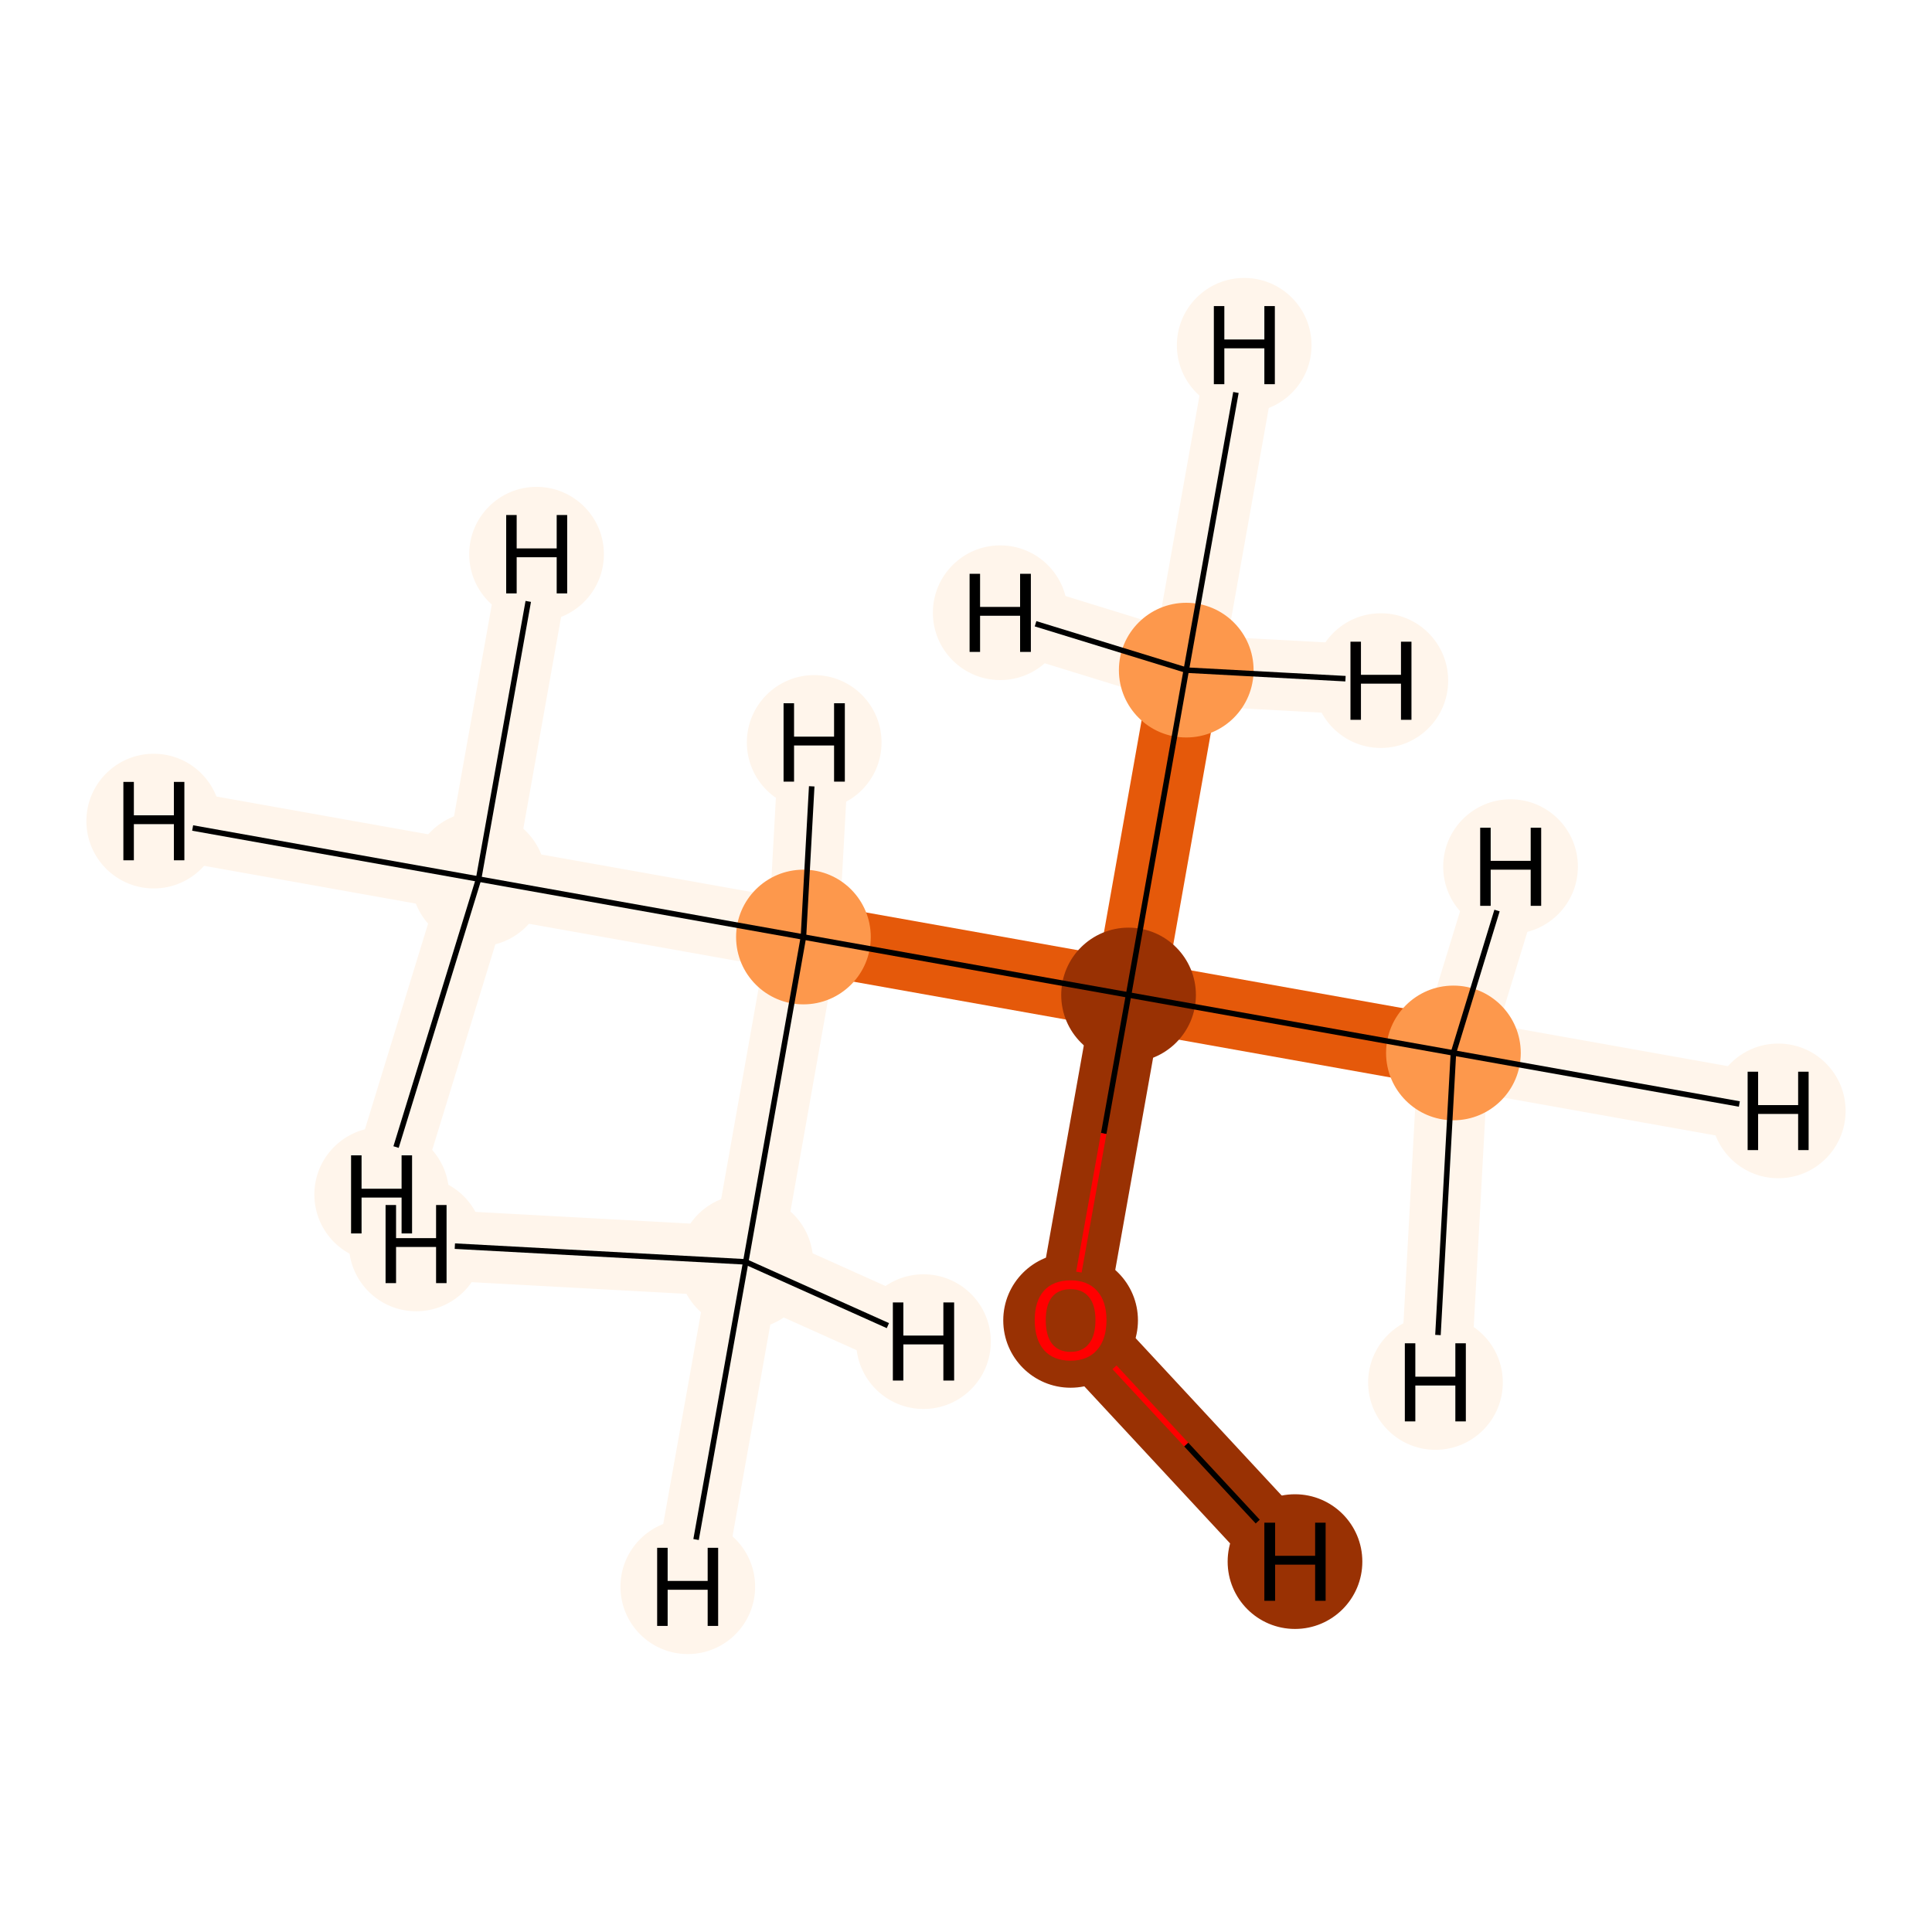 <?xml version='1.0' encoding='iso-8859-1'?>
<svg version='1.1' baseProfile='full'
              xmlns='http://www.w3.org/2000/svg'
                      xmlns:rdkit='http://www.rdkit.org/xml'
                      xmlns:xlink='http://www.w3.org/1999/xlink'
                  xml:space='preserve'
width='700px' height='700px' viewBox='0 0 700 700'>
<!-- END OF HEADER -->
<rect style='opacity:1.0;fill:#FFFFFF;stroke:none' width='700.0' height='700.0' x='0.0' y='0.0'> </rect>
<path d='M 173.4,318.5 L 291.1,339.5' style='fill:none;fill-rule:evenodd;stroke:#FFF5EB;stroke-width:25.5px;stroke-linecap:butt;stroke-linejoin:miter;stroke-opacity:1' />
<path d='M 173.4,318.5 L 55.7,297.5' style='fill:none;fill-rule:evenodd;stroke:#FFF5EB;stroke-width:25.5px;stroke-linecap:butt;stroke-linejoin:miter;stroke-opacity:1' />
<path d='M 173.4,318.5 L 194.4,200.8' style='fill:none;fill-rule:evenodd;stroke:#FFF5EB;stroke-width:25.5px;stroke-linecap:butt;stroke-linejoin:miter;stroke-opacity:1' />
<path d='M 173.4,318.5 L 138.3,432.8' style='fill:none;fill-rule:evenodd;stroke:#FFF5EB;stroke-width:25.5px;stroke-linecap:butt;stroke-linejoin:miter;stroke-opacity:1' />
<path d='M 291.1,339.5 L 408.9,360.5' style='fill:none;fill-rule:evenodd;stroke:#E5590A;stroke-width:25.5px;stroke-linecap:butt;stroke-linejoin:miter;stroke-opacity:1' />
<path d='M 291.1,339.5 L 270.2,457.2' style='fill:none;fill-rule:evenodd;stroke:#FFF5EB;stroke-width:25.5px;stroke-linecap:butt;stroke-linejoin:miter;stroke-opacity:1' />
<path d='M 291.1,339.5 L 295.0,269.0' style='fill:none;fill-rule:evenodd;stroke:#FFF5EB;stroke-width:25.5px;stroke-linecap:butt;stroke-linejoin:miter;stroke-opacity:1' />
<path d='M 408.9,360.5 L 387.9,478.2' style='fill:none;fill-rule:evenodd;stroke:#993103;stroke-width:25.5px;stroke-linecap:butt;stroke-linejoin:miter;stroke-opacity:1' />
<path d='M 408.9,360.5 L 526.6,381.5' style='fill:none;fill-rule:evenodd;stroke:#E5590A;stroke-width:25.5px;stroke-linecap:butt;stroke-linejoin:miter;stroke-opacity:1' />
<path d='M 408.9,360.5 L 429.8,242.8' style='fill:none;fill-rule:evenodd;stroke:#E5590A;stroke-width:25.5px;stroke-linecap:butt;stroke-linejoin:miter;stroke-opacity:1' />
<path d='M 387.9,478.2 L 469.2,565.8' style='fill:none;fill-rule:evenodd;stroke:#993103;stroke-width:25.5px;stroke-linecap:butt;stroke-linejoin:miter;stroke-opacity:1' />
<path d='M 526.6,381.5 L 644.3,402.5' style='fill:none;fill-rule:evenodd;stroke:#FFF5EB;stroke-width:25.5px;stroke-linecap:butt;stroke-linejoin:miter;stroke-opacity:1' />
<path d='M 526.6,381.5 L 520.1,500.9' style='fill:none;fill-rule:evenodd;stroke:#FFF5EB;stroke-width:25.5px;stroke-linecap:butt;stroke-linejoin:miter;stroke-opacity:1' />
<path d='M 526.6,381.5 L 547.3,314.0' style='fill:none;fill-rule:evenodd;stroke:#FFF5EB;stroke-width:25.5px;stroke-linecap:butt;stroke-linejoin:miter;stroke-opacity:1' />
<path d='M 429.8,242.8 L 450.8,125.1' style='fill:none;fill-rule:evenodd;stroke:#FFF5EB;stroke-width:25.5px;stroke-linecap:butt;stroke-linejoin:miter;stroke-opacity:1' />
<path d='M 429.8,242.8 L 500.3,246.6' style='fill:none;fill-rule:evenodd;stroke:#FFF5EB;stroke-width:25.5px;stroke-linecap:butt;stroke-linejoin:miter;stroke-opacity:1' />
<path d='M 429.8,242.8 L 362.4,222.0' style='fill:none;fill-rule:evenodd;stroke:#FFF5EB;stroke-width:25.5px;stroke-linecap:butt;stroke-linejoin:miter;stroke-opacity:1' />
<path d='M 270.2,457.2 L 249.2,574.9' style='fill:none;fill-rule:evenodd;stroke:#FFF5EB;stroke-width:25.5px;stroke-linecap:butt;stroke-linejoin:miter;stroke-opacity:1' />
<path d='M 270.2,457.2 L 334.6,486.1' style='fill:none;fill-rule:evenodd;stroke:#FFF5EB;stroke-width:25.5px;stroke-linecap:butt;stroke-linejoin:miter;stroke-opacity:1' />
<path d='M 270.2,457.2 L 150.8,450.7' style='fill:none;fill-rule:evenodd;stroke:#FFF5EB;stroke-width:25.5px;stroke-linecap:butt;stroke-linejoin:miter;stroke-opacity:1' />
<ellipse cx='173.4' cy='318.5' rx='23.9' ry='23.9'  style='fill:#FFF5EB;fill-rule:evenodd;stroke:#FFF5EB;stroke-width:1.0px;stroke-linecap:butt;stroke-linejoin:miter;stroke-opacity:1' />
<ellipse cx='291.1' cy='339.5' rx='23.9' ry='23.9'  style='fill:#FD984C;fill-rule:evenodd;stroke:#FD984C;stroke-width:1.0px;stroke-linecap:butt;stroke-linejoin:miter;stroke-opacity:1' />
<ellipse cx='408.9' cy='360.5' rx='23.9' ry='23.9'  style='fill:#993103;fill-rule:evenodd;stroke:#993103;stroke-width:1.0px;stroke-linecap:butt;stroke-linejoin:miter;stroke-opacity:1' />
<ellipse cx='387.9' cy='478.4' rx='23.9' ry='23.9'  style='fill:#993103;fill-rule:evenodd;stroke:#993103;stroke-width:1.0px;stroke-linecap:butt;stroke-linejoin:miter;stroke-opacity:1' />
<ellipse cx='526.6' cy='381.5' rx='23.9' ry='23.9'  style='fill:#FD984C;fill-rule:evenodd;stroke:#FD984C;stroke-width:1.0px;stroke-linecap:butt;stroke-linejoin:miter;stroke-opacity:1' />
<ellipse cx='429.8' cy='242.8' rx='23.9' ry='23.9'  style='fill:#FD984C;fill-rule:evenodd;stroke:#FD984C;stroke-width:1.0px;stroke-linecap:butt;stroke-linejoin:miter;stroke-opacity:1' />
<ellipse cx='270.2' cy='457.2' rx='23.9' ry='23.9'  style='fill:#FFF5EB;fill-rule:evenodd;stroke:#FFF5EB;stroke-width:1.0px;stroke-linecap:butt;stroke-linejoin:miter;stroke-opacity:1' />
<ellipse cx='55.7' cy='297.5' rx='23.9' ry='23.9'  style='fill:#FFF5EB;fill-rule:evenodd;stroke:#FFF5EB;stroke-width:1.0px;stroke-linecap:butt;stroke-linejoin:miter;stroke-opacity:1' />
<ellipse cx='194.4' cy='200.8' rx='23.9' ry='23.9'  style='fill:#FFF5EB;fill-rule:evenodd;stroke:#FFF5EB;stroke-width:1.0px;stroke-linecap:butt;stroke-linejoin:miter;stroke-opacity:1' />
<ellipse cx='138.3' cy='432.8' rx='23.9' ry='23.9'  style='fill:#FFF5EB;fill-rule:evenodd;stroke:#FFF5EB;stroke-width:1.0px;stroke-linecap:butt;stroke-linejoin:miter;stroke-opacity:1' />
<ellipse cx='295.0' cy='269.0' rx='23.9' ry='23.9'  style='fill:#FFF5EB;fill-rule:evenodd;stroke:#FFF5EB;stroke-width:1.0px;stroke-linecap:butt;stroke-linejoin:miter;stroke-opacity:1' />
<ellipse cx='469.2' cy='565.8' rx='23.9' ry='23.9'  style='fill:#993103;fill-rule:evenodd;stroke:#993103;stroke-width:1.0px;stroke-linecap:butt;stroke-linejoin:miter;stroke-opacity:1' />
<ellipse cx='644.3' cy='402.5' rx='23.9' ry='23.9'  style='fill:#FFF5EB;fill-rule:evenodd;stroke:#FFF5EB;stroke-width:1.0px;stroke-linecap:butt;stroke-linejoin:miter;stroke-opacity:1' />
<ellipse cx='520.1' cy='500.9' rx='23.9' ry='23.9'  style='fill:#FFF5EB;fill-rule:evenodd;stroke:#FFF5EB;stroke-width:1.0px;stroke-linecap:butt;stroke-linejoin:miter;stroke-opacity:1' />
<ellipse cx='547.3' cy='314.0' rx='23.9' ry='23.9'  style='fill:#FFF5EB;fill-rule:evenodd;stroke:#FFF5EB;stroke-width:1.0px;stroke-linecap:butt;stroke-linejoin:miter;stroke-opacity:1' />
<ellipse cx='450.8' cy='125.1' rx='23.9' ry='23.9'  style='fill:#FFF5EB;fill-rule:evenodd;stroke:#FFF5EB;stroke-width:1.0px;stroke-linecap:butt;stroke-linejoin:miter;stroke-opacity:1' />
<ellipse cx='500.3' cy='246.6' rx='23.9' ry='23.9'  style='fill:#FFF5EB;fill-rule:evenodd;stroke:#FFF5EB;stroke-width:1.0px;stroke-linecap:butt;stroke-linejoin:miter;stroke-opacity:1' />
<ellipse cx='362.4' cy='222.0' rx='23.9' ry='23.9'  style='fill:#FFF5EB;fill-rule:evenodd;stroke:#FFF5EB;stroke-width:1.0px;stroke-linecap:butt;stroke-linejoin:miter;stroke-opacity:1' />
<ellipse cx='249.2' cy='574.9' rx='23.9' ry='23.9'  style='fill:#FFF5EB;fill-rule:evenodd;stroke:#FFF5EB;stroke-width:1.0px;stroke-linecap:butt;stroke-linejoin:miter;stroke-opacity:1' />
<ellipse cx='334.6' cy='486.1' rx='23.9' ry='23.9'  style='fill:#FFF5EB;fill-rule:evenodd;stroke:#FFF5EB;stroke-width:1.0px;stroke-linecap:butt;stroke-linejoin:miter;stroke-opacity:1' />
<ellipse cx='150.8' cy='450.7' rx='23.9' ry='23.9'  style='fill:#FFF5EB;fill-rule:evenodd;stroke:#FFF5EB;stroke-width:1.0px;stroke-linecap:butt;stroke-linejoin:miter;stroke-opacity:1' />
<path class='bond-0 atom-0 atom-1' d='M 173.4,318.5 L 291.1,339.5' style='fill:none;fill-rule:evenodd;stroke:#000000;stroke-width:2.0px;stroke-linecap:butt;stroke-linejoin:miter;stroke-opacity:1' />
<path class='bond-6 atom-0 atom-7' d='M 173.4,318.5 L 69.8,300.0' style='fill:none;fill-rule:evenodd;stroke:#000000;stroke-width:2.0px;stroke-linecap:butt;stroke-linejoin:miter;stroke-opacity:1' />
<path class='bond-7 atom-0 atom-8' d='M 173.4,318.5 L 191.4,217.9' style='fill:none;fill-rule:evenodd;stroke:#000000;stroke-width:2.0px;stroke-linecap:butt;stroke-linejoin:miter;stroke-opacity:1' />
<path class='bond-8 atom-0 atom-9' d='M 173.4,318.5 L 143.5,415.6' style='fill:none;fill-rule:evenodd;stroke:#000000;stroke-width:2.0px;stroke-linecap:butt;stroke-linejoin:miter;stroke-opacity:1' />
<path class='bond-1 atom-1 atom-2' d='M 291.1,339.5 L 408.9,360.5' style='fill:none;fill-rule:evenodd;stroke:#000000;stroke-width:2.0px;stroke-linecap:butt;stroke-linejoin:miter;stroke-opacity:1' />
<path class='bond-5 atom-1 atom-6' d='M 291.1,339.5 L 270.2,457.2' style='fill:none;fill-rule:evenodd;stroke:#000000;stroke-width:2.0px;stroke-linecap:butt;stroke-linejoin:miter;stroke-opacity:1' />
<path class='bond-9 atom-1 atom-10' d='M 291.1,339.5 L 294.1,284.9' style='fill:none;fill-rule:evenodd;stroke:#000000;stroke-width:2.0px;stroke-linecap:butt;stroke-linejoin:miter;stroke-opacity:1' />
<path class='bond-2 atom-2 atom-3' d='M 408.9,360.5 L 399.9,410.7' style='fill:none;fill-rule:evenodd;stroke:#000000;stroke-width:2.0px;stroke-linecap:butt;stroke-linejoin:miter;stroke-opacity:1' />
<path class='bond-2 atom-2 atom-3' d='M 399.9,410.7 L 390.9,460.9' style='fill:none;fill-rule:evenodd;stroke:#FF0000;stroke-width:2.0px;stroke-linecap:butt;stroke-linejoin:miter;stroke-opacity:1' />
<path class='bond-3 atom-2 atom-4' d='M 408.9,360.5 L 526.6,381.5' style='fill:none;fill-rule:evenodd;stroke:#000000;stroke-width:2.0px;stroke-linecap:butt;stroke-linejoin:miter;stroke-opacity:1' />
<path class='bond-4 atom-2 atom-5' d='M 408.9,360.5 L 429.8,242.8' style='fill:none;fill-rule:evenodd;stroke:#000000;stroke-width:2.0px;stroke-linecap:butt;stroke-linejoin:miter;stroke-opacity:1' />
<path class='bond-10 atom-3 atom-11' d='M 403.8,495.4 L 429.8,523.4' style='fill:none;fill-rule:evenodd;stroke:#FF0000;stroke-width:2.0px;stroke-linecap:butt;stroke-linejoin:miter;stroke-opacity:1' />
<path class='bond-10 atom-3 atom-11' d='M 429.8,523.4 L 455.7,551.3' style='fill:none;fill-rule:evenodd;stroke:#000000;stroke-width:2.0px;stroke-linecap:butt;stroke-linejoin:miter;stroke-opacity:1' />
<path class='bond-11 atom-4 atom-12' d='M 526.6,381.5 L 630.2,400.0' style='fill:none;fill-rule:evenodd;stroke:#000000;stroke-width:2.0px;stroke-linecap:butt;stroke-linejoin:miter;stroke-opacity:1' />
<path class='bond-12 atom-4 atom-13' d='M 526.6,381.5 L 521.0,483.7' style='fill:none;fill-rule:evenodd;stroke:#000000;stroke-width:2.0px;stroke-linecap:butt;stroke-linejoin:miter;stroke-opacity:1' />
<path class='bond-13 atom-4 atom-14' d='M 526.6,381.5 L 542.4,329.9' style='fill:none;fill-rule:evenodd;stroke:#000000;stroke-width:2.0px;stroke-linecap:butt;stroke-linejoin:miter;stroke-opacity:1' />
<path class='bond-14 atom-5 atom-15' d='M 429.8,242.8 L 447.8,142.2' style='fill:none;fill-rule:evenodd;stroke:#000000;stroke-width:2.0px;stroke-linecap:butt;stroke-linejoin:miter;stroke-opacity:1' />
<path class='bond-15 atom-5 atom-16' d='M 429.8,242.8 L 487.5,245.9' style='fill:none;fill-rule:evenodd;stroke:#000000;stroke-width:2.0px;stroke-linecap:butt;stroke-linejoin:miter;stroke-opacity:1' />
<path class='bond-16 atom-5 atom-17' d='M 429.8,242.8 L 375.2,226.0' style='fill:none;fill-rule:evenodd;stroke:#000000;stroke-width:2.0px;stroke-linecap:butt;stroke-linejoin:miter;stroke-opacity:1' />
<path class='bond-17 atom-6 atom-18' d='M 270.2,457.2 L 252.2,557.8' style='fill:none;fill-rule:evenodd;stroke:#000000;stroke-width:2.0px;stroke-linecap:butt;stroke-linejoin:miter;stroke-opacity:1' />
<path class='bond-18 atom-6 atom-19' d='M 270.2,457.2 L 321.7,480.3' style='fill:none;fill-rule:evenodd;stroke:#000000;stroke-width:2.0px;stroke-linecap:butt;stroke-linejoin:miter;stroke-opacity:1' />
<path class='bond-19 atom-6 atom-20' d='M 270.2,457.2 L 164.8,451.5' style='fill:none;fill-rule:evenodd;stroke:#000000;stroke-width:2.0px;stroke-linecap:butt;stroke-linejoin:miter;stroke-opacity:1' />
<path  class='atom-3' d='M 374.9 478.3
Q 374.9 471.5, 378.2 467.7
Q 381.6 463.9, 387.9 463.9
Q 394.1 463.9, 397.5 467.7
Q 400.9 471.5, 400.9 478.3
Q 400.9 485.2, 397.5 489.1
Q 394.1 493.0, 387.9 493.0
Q 381.6 493.0, 378.2 489.1
Q 374.9 485.2, 374.9 478.3
M 387.9 489.8
Q 392.2 489.8, 394.5 486.9
Q 396.9 484.0, 396.9 478.3
Q 396.9 472.7, 394.5 469.9
Q 392.2 467.1, 387.9 467.1
Q 383.5 467.1, 381.2 469.9
Q 378.9 472.7, 378.9 478.3
Q 378.9 484.0, 381.2 486.9
Q 383.5 489.8, 387.9 489.8
' fill='#FF0000'/>
<path  class='atom-7' d='M 44.7 283.3
L 48.5 283.3
L 48.5 295.4
L 63.0 295.4
L 63.0 283.3
L 66.8 283.3
L 66.8 311.7
L 63.0 311.7
L 63.0 298.6
L 48.5 298.6
L 48.5 311.7
L 44.7 311.7
L 44.7 283.3
' fill='#000000'/>
<path  class='atom-8' d='M 183.4 186.6
L 187.2 186.6
L 187.2 198.7
L 201.7 198.7
L 201.7 186.6
L 205.5 186.6
L 205.5 215.0
L 201.7 215.0
L 201.7 201.9
L 187.2 201.9
L 187.2 215.0
L 183.4 215.0
L 183.4 186.6
' fill='#000000'/>
<path  class='atom-9' d='M 127.2 418.6
L 131.0 418.6
L 131.0 430.7
L 145.5 430.7
L 145.5 418.6
L 149.3 418.6
L 149.3 446.9
L 145.5 446.9
L 145.5 433.9
L 131.0 433.9
L 131.0 446.9
L 127.2 446.9
L 127.2 418.6
' fill='#000000'/>
<path  class='atom-10' d='M 283.9 254.8
L 287.7 254.8
L 287.7 266.9
L 302.2 266.9
L 302.2 254.8
L 306.1 254.8
L 306.1 283.2
L 302.2 283.2
L 302.2 270.1
L 287.7 270.1
L 287.7 283.2
L 283.9 283.2
L 283.9 254.8
' fill='#000000'/>
<path  class='atom-11' d='M 458.1 551.7
L 462.0 551.7
L 462.0 563.7
L 476.5 563.7
L 476.5 551.7
L 480.3 551.7
L 480.3 580.0
L 476.5 580.0
L 476.5 566.9
L 462.0 566.9
L 462.0 580.0
L 458.1 580.0
L 458.1 551.7
' fill='#000000'/>
<path  class='atom-12' d='M 633.2 388.3
L 637.0 388.3
L 637.0 400.4
L 651.5 400.4
L 651.5 388.3
L 655.3 388.3
L 655.3 416.7
L 651.5 416.7
L 651.5 403.6
L 637.0 403.6
L 637.0 416.7
L 633.2 416.7
L 633.2 388.3
' fill='#000000'/>
<path  class='atom-13' d='M 509.0 486.7
L 512.8 486.7
L 512.8 498.8
L 527.3 498.8
L 527.3 486.7
L 531.1 486.7
L 531.1 515.0
L 527.3 515.0
L 527.3 502.0
L 512.8 502.0
L 512.8 515.0
L 509.0 515.0
L 509.0 486.7
' fill='#000000'/>
<path  class='atom-14' d='M 536.3 299.9
L 540.1 299.9
L 540.1 311.9
L 554.6 311.9
L 554.6 299.9
L 558.4 299.9
L 558.4 328.2
L 554.6 328.2
L 554.6 315.1
L 540.1 315.1
L 540.1 328.2
L 536.3 328.2
L 536.3 299.9
' fill='#000000'/>
<path  class='atom-15' d='M 439.8 110.9
L 443.6 110.9
L 443.6 123.0
L 458.1 123.0
L 458.1 110.9
L 461.9 110.9
L 461.9 139.2
L 458.1 139.2
L 458.1 126.2
L 443.6 126.2
L 443.6 139.2
L 439.8 139.2
L 439.8 110.9
' fill='#000000'/>
<path  class='atom-16' d='M 489.3 232.5
L 493.1 232.5
L 493.1 244.5
L 507.6 244.5
L 507.6 232.5
L 511.4 232.5
L 511.4 260.8
L 507.6 260.8
L 507.6 247.7
L 493.1 247.7
L 493.1 260.8
L 489.3 260.8
L 489.3 232.5
' fill='#000000'/>
<path  class='atom-17' d='M 351.3 207.9
L 355.1 207.9
L 355.1 219.9
L 369.6 219.9
L 369.6 207.9
L 373.5 207.9
L 373.5 236.2
L 369.6 236.2
L 369.6 223.1
L 355.1 223.1
L 355.1 236.2
L 351.3 236.2
L 351.3 207.9
' fill='#000000'/>
<path  class='atom-18' d='M 238.1 560.8
L 241.9 560.8
L 241.9 572.8
L 256.4 572.8
L 256.4 560.8
L 260.2 560.8
L 260.2 589.1
L 256.4 589.1
L 256.4 576.0
L 241.9 576.0
L 241.9 589.1
L 238.1 589.1
L 238.1 560.8
' fill='#000000'/>
<path  class='atom-19' d='M 323.5 471.9
L 327.3 471.9
L 327.3 483.9
L 341.8 483.9
L 341.8 471.9
L 345.7 471.9
L 345.7 500.2
L 341.8 500.2
L 341.8 487.1
L 327.3 487.1
L 327.3 500.2
L 323.5 500.2
L 323.5 471.9
' fill='#000000'/>
<path  class='atom-20' d='M 139.7 436.6
L 143.5 436.6
L 143.5 448.6
L 158.0 448.6
L 158.0 436.6
L 161.8 436.6
L 161.8 464.9
L 158.0 464.9
L 158.0 451.8
L 143.5 451.8
L 143.5 464.9
L 139.7 464.9
L 139.7 436.6
' fill='#000000'/>
</svg>
